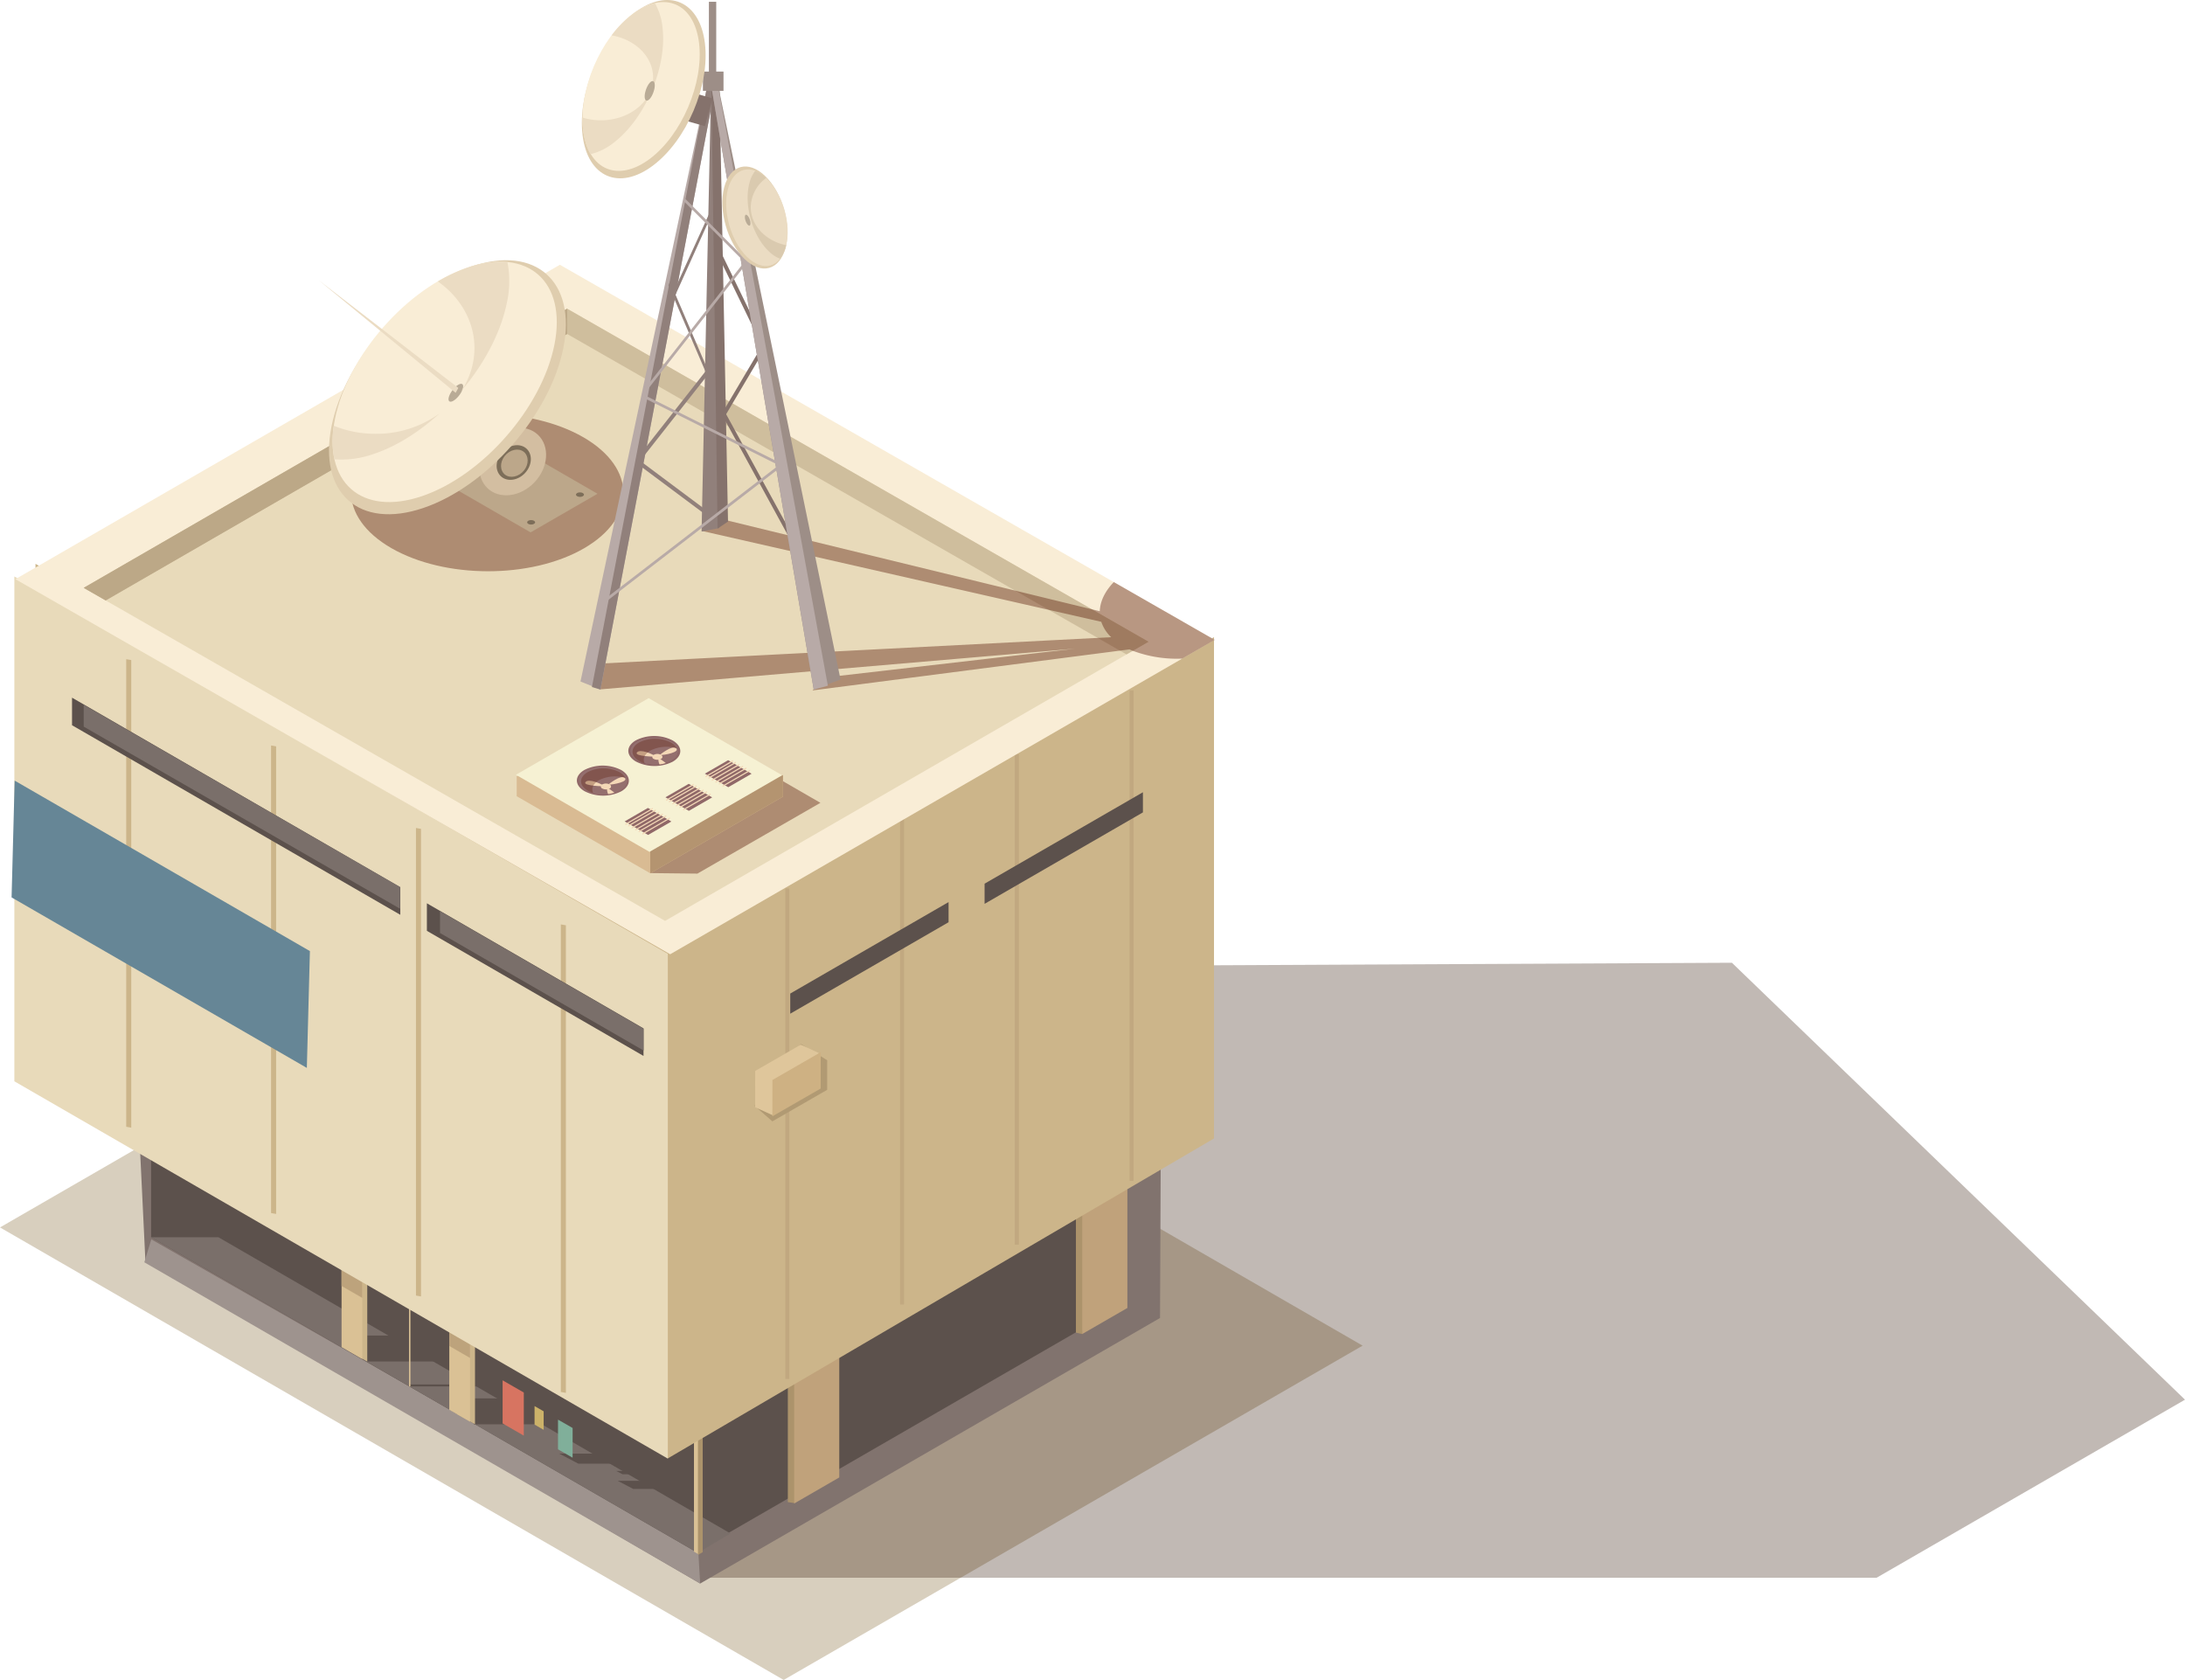 <svg xmlns="http://www.w3.org/2000/svg" xmlns:xlink="http://www.w3.org/1999/xlink" viewBox="0 0 882.78 678.66"><defs><style>.cls-1{fill:#946f6e;}.cls-2{isolation:isolate;}.cls-3{fill:#d8cfbe;}.cls-4{fill:#301404;}.cls-38,.cls-4{opacity:0.3;}.cls-19,.cls-38,.cls-4{mix-blend-mode:multiply;}.cls-5{fill:#81736e;}.cls-6{fill:#9e938e;}.cls-7{fill:#5c514c;}.cls-8{fill:#ac936b;}.cls-9{fill:#c0a27b;}.cls-10{fill:#7a6f6a;}.cls-11{fill:#dac195;}.cls-12{fill:#ccb58a;}.cls-13{fill:#bda37c;}.cls-14{fill:#c1a880;}.cls-15{fill:#e8daba;}.cls-16{fill:#f9edd6;}.cls-17{fill:#cfbe9d;}.cls-18{fill:#bca887;}.cls-19,.cls-38{fill:#591805;}.cls-19{opacity:0.4;}.cls-20{fill:#b19a73;}.cls-21{fill:#dfc69b;}.cls-22{fill:#ceb183;}.cls-23{fill:#b8aaa7;}.cls-24{fill:#91807b;}.cls-25{fill:#85726c;}.cls-26{fill:#9d8e87;}.cls-27{fill:#dfcdae;}.cls-28{fill:#ebdcc3;}.cls-29{fill:#b9ab96;}.cls-30{fill:#dacaaf;}.cls-31{fill:#d9bb93;}.cls-32{fill:#b49470;}.cls-33{fill:#f6f1d3;}.cls-34{fill:#906868;}.cls-35{fill:#f4d8b7;}.cls-36{fill:#704b4b;}.cls-37{clip-path:url(#clip-path);}.cls-39{clip-path:url(#clip-path-2);}.cls-40{fill:#bca78a;}.cls-41{fill:#d3bea1;}.cls-42{fill:#7d6e59;}.cls-43{fill:#668696;}.cls-44{fill:#d77461;}.cls-45{fill:#ccb269;}.cls-46{fill:#80af9a;}</style><clipPath id="clip-path"><path class="cls-1" d="M271.21,307.38c3.79-2.18,3.77-5.72,0-7.92a15.15,15.15,0,0,0-13.72-.06c-3.78,2.17-3.77,5.72,0,7.92A15.16,15.16,0,0,0,271.21,307.38Z"/></clipPath><clipPath id="clip-path-2"><path class="cls-1" d="M250.44,319.34c3.79-2.17,3.78-5.72,0-7.92a15.18,15.18,0,0,0-13.72-.06c-3.78,2.17-3.77,5.72,0,7.93A15.18,15.18,0,0,0,250.44,319.34Z"/></clipPath></defs><title>Recurso113</title><g class="cls-2"><g id="Capa_2" data-name="Capa 2"><g id="ELEMENTOS_INDIVIDUALES" data-name="ELEMENTOS INDIVIDUALES"><polygon class="cls-3" points="550.52 543.61 233.89 360.81 0 495.85 316.62 678.66 550.52 543.61"/><polygon class="cls-4" points="758.19 637.37 882.78 565.44 699.72 388.93 286.81 390.93 286.81 637.37 758.19 637.37"/><polygon class="cls-5" points="468.67 532.44 469 456.37 55.49 441.87 58.72 509 282.88 639.71 468.67 532.44"/><polygon class="cls-6" points="61.13 500.68 58.31 509.94 282.88 639.71 282.11 626.6 61.13 500.68"/><polygon class="cls-7" points="281.74 576.62 452.64 477.96 452.64 527.86 281.74 626.52 281.74 576.62"/><polygon class="cls-8" points="336.52 467.94 318.3 478.46 318.3 606.81 320.91 607.21 336.52 467.94"/><polygon class="cls-9" points="339.08 468.51 320.86 479.03 320.86 607.38 339.08 596.85 339.08 468.51"/><polygon class="cls-8" points="452.92 399.47 434.69 409.99 434.69 538.34 437.31 538.94 452.92 399.47"/><polygon class="cls-9" points="455.48 400.04 437.25 410.56 437.25 538.91 455.48 528.39 455.48 400.04"/><polygon class="cls-7" points="281.9 562.84 61.05 435.33 61.05 499.82 281.9 627.33 281.9 562.84"/><polygon class="cls-10" points="295.14 619.49 88.25 499.82 61.05 499.82 281.9 627.33 295.14 619.49"/><polygon class="cls-7" points="266.59 598.22 249.58 598.22 255.84 601.5 272.85 601.5 266.59 598.22"/><polygon class="cls-7" points="247.11 587.22 225.92 587.22 233.71 591.31 254.9 591.31 247.11 587.22"/><polygon class="cls-7" points="255.89 594.24 248.97 594.24 251.51 595.56 258.44 595.56 255.89 594.24"/><rect class="cls-7" x="191.43" y="564.92" width="29.2" height="10.47"/><polygon class="cls-7" points="174.34 539.54 148.03 539.54 148.03 550.01 177.74 550.01 174.34 539.54"/><polygon class="cls-7" points="191.87 559.28 165.55 559.28 165.55 560.09 195.25 560.09 191.87 559.28"/><polygon class="cls-11" points="282.3 570.51 280.38 569.4 280.38 626.84 282.3 627.94 282.3 570.51"/><polygon class="cls-8" points="281.99 570.71 283.91 569.61 283.91 627.04 281.99 628.14 281.99 570.71"/><rect class="cls-11" x="165.25" y="490.14" width="0.57" height="69.98"/><polygon class="cls-12" points="148.38 460.71 140.01 455.87 140.01 545.21 148.38 550.04 148.38 460.71"/><polygon class="cls-12" points="191.91 486.02 183.54 481.19 184.78 571.37 191.91 575.37 191.91 486.02"/><polygon class="cls-11" points="146.37 459.69 138 454.86 138 544.21 146.37 549.03 146.37 459.69"/><polygon class="cls-13" points="146.37 435 138 430.16 138 519.5 146.37 524.33 146.37 435"/><polygon class="cls-11" points="189.9 485.01 181.52 480.18 181.52 569.52 189.9 574.35 189.9 485.01"/><polygon class="cls-13" points="189.9 459.24 181.52 454.41 181.52 543.74 189.9 548.58 189.9 459.24"/><polygon class="cls-12" points="490.48 257.39 269.68 384.86 269.76 589.19 490.48 459.91 490.48 257.39"/><rect class="cls-14" x="317.29" y="358.91" width="1.61" height="198.16"/><rect class="cls-14" x="456.37" y="278.89" width="1.61" height="198.15"/><rect class="cls-14" x="410.01" y="304.67" width="1.62" height="198.16"/><rect class="cls-14" x="363.65" y="328.83" width="1.61" height="198.16"/><polygon class="cls-12" points="278.35 380.19 14.34 227.77 14.34 431.7 278.76 582.6 278.35 380.19"/><polygon class="cls-15" points="269.81 385.32 5.8 232.89 5.8 436.82 269.81 589.25 269.81 385.32"/><polygon class="cls-12" points="228.63 373.79 226.59 373.44 226.59 562.33 228.63 562.68 228.63 373.79"/><polygon class="cls-12" points="53.03 266.65 50.99 266.3 50.99 455.19 53.03 455.54 53.03 266.65"/><polygon class="cls-12" points="111.56 301.51 109.52 301.15 109.52 490.05 111.56 490.4 111.56 301.51"/><polygon class="cls-12" points="170.09 334.84 168.06 334.49 168.06 523.37 170.09 523.73 170.09 334.84"/><polygon class="cls-16" points="490.75 258.49 226.21 106.96 6.22 233.97 270.77 385.5 490.75 258.49"/><polygon class="cls-15" points="464 259.25 229.14 124.71 33.83 237.48 268.7 372.01 464 259.25"/><polygon class="cls-17" points="229.14 134.92 455.13 264.37 464 259.25 229.14 124.71 33.83 237.48 42.7 242.56 229.14 134.92"/><polygon class="cls-18" points="229.14 134.92 229.14 124.71 33.83 237.48 42.7 242.56 229.14 134.92"/><path class="cls-19" d="M284.57,208l-.85,6.52,161.22,36.68a15.2,15.2,0,0,0,4,6.21L236.59,268.37l5.92,10.12,191.75-16.43-101.59,11.7-4.39,5.15,128.05-16.57c.38.17.78.35,1.19.51a50.65,50.65,0,0,0,20.12,3.21l13.11-7.57L450,235.14c-3.66,3.81-5.54,7.88-5.67,11.78Z"/><path class="cls-19" d="M235.9,221.54c21.42-12.36,21.31-32.48-.25-44.92s-56.4-12.51-77.82-.14-21.31,32.48.24,44.92S214.47,233.91,235.9,221.54Z"/><polygon class="cls-7" points="161.73 358.43 29.1 281.84 29.1 292.98 161.73 369.56 161.73 358.43"/><polygon class="cls-7" points="259.99 415.44 172.47 364.91 172.47 376.04 259.99 426.57 259.99 415.44"/><polygon class="cls-10" points="161.62 358.31 33.82 284.75 33.82 293.54 161.62 367.1 161.62 358.31"/><polygon class="cls-10" points="260.03 415.59 177.77 368.1 177.77 376.9 260.03 424.39 260.03 415.59"/><polygon class="cls-7" points="319.27 401.37 383.24 364.42 383.24 372.56 319.27 409.51 319.27 401.37"/><polygon class="cls-7" points="397.79 356.99 461.76 320.05 461.76 328.19 397.79 365.13 397.79 356.99"/><polygon class="cls-20" points="323.6 421.74 304.86 446.71 312.05 453.01 334.2 440.26 334.2 428.31 323.6 421.74"/><polygon class="cls-21" points="323.56 422.01 305.11 432.63 305.1 447.31 312.46 450.66 330.81 425.4 323.56 422.01"/><polygon class="cls-22" points="331.58 425.06 312.07 436.29 312.05 450.97 331.57 439.74 331.58 425.06"/><polygon class="cls-23" points="288.84 35.66 285.89 33.88 234.53 275.31 242.58 278.56 288.84 35.66"/><polygon class="cls-24" points="288.84 35.66 285.89 33.88 239.15 277.55 242.58 278.56 288.84 35.66"/><polygon class="cls-24" points="258.43 186.03 257.42 187.3 286.68 209.13 287.68 207.87 258.43 186.03"/><polygon class="cls-24" points="256.93 185.75 258 186.96 289.19 147.31 288.11 146.11 256.93 185.75"/><polygon class="cls-25" points="309.85 143.8 311.41 143.37 289.38 97.99 287.83 98.43 309.85 143.8"/><polygon class="cls-25" points="327.03 232.15 328.6 231.72 292.6 165.92 291.06 166.35 327.03 232.15"/><polygon class="cls-25" points="290.96 168.25 292.27 169.19 310.44 138.51 309.13 137.58 290.96 168.25"/><polygon class="cls-24" points="285.68 151.63 286.26 150.14 270.65 113.76 270.07 115.25 285.68 151.63"/><polygon class="cls-24" points="271.39 119.53 272.9 119.1 288.13 85.3 286.79 85.72 271.39 119.53"/><polygon class="cls-24" points="287.37 31.23 290.64 33.21 290.7 213.31 283.45 214.72 287.37 31.23"/><polygon class="cls-25" points="287.37 31.23 290.64 33.21 294.13 210.7 289.9 213.52 287.37 31.23"/><polygon class="cls-26" points="286.89 31.92 289.38 30.84 339.59 274.51 328.76 278.56 286.89 31.92"/><polygon class="cls-23" points="286.89 31.92 289.38 30.84 334.47 277.01 328.76 278.56 286.89 31.92"/><rect class="cls-26" x="283.99" y="28.91" width="8.32" height="7.79"/><rect class="cls-26" x="286.41" y="0.72" width="2.96" height="32.49"/><rect class="cls-23" x="232.9" y="214.88" width="93.8" height="1.1" transform="translate(-73.33 215.43) rotate(-37.59)"/><rect class="cls-23" x="287.7" y="143.63" width="1.09" height="61.01" transform="translate(3.74 354.32) rotate(-63.48)"/><polygon class="cls-23" points="300.84 105.66 259.76 157.98 260.61 158.67 301.69 106.34 300.84 105.66"/><polygon class="cls-23" points="302.87 106.4 277.01 80.46 276.24 81.24 302.1 107.18 302.87 106.4"/><polygon class="cls-25" points="287.9 39.74 275.99 36.36 272.9 47.6 284.81 50.97 287.9 39.74"/><path class="cls-27" d="M263.8,66.89c13.66-10.22,23.06-32.35,21-49.4S270-5.1,256.36,5.14s-23.05,32.36-21,49.41S250.15,77.14,263.8,66.89Z"/><path class="cls-16" d="M262.54,64.16c12.93-9.68,21.83-30.62,19.89-46.76S268.42-4,255.49,5.71s-21.83,30.64-19.88,46.78S249.62,73.86,262.54,64.16Z"/><path class="cls-28" d="M267.66,11a24.86,24.86,0,0,0-3.05-9.71,24.5,24.5,0,0,0-9.12,4.47,43,43,0,0,0-8.38,8.53c9.56,1.65,16.75,8.61,16.75,17,0,9.56-9.44,17.31-21.08,17.31a25,25,0,0,1-7.43-1.11,40.44,40.44,0,0,0,.26,5.09,24.92,24.92,0,0,0,3,9.7,24.16,24.16,0,0,0,9.13-4.47C260.7,48,269.6,27.09,267.66,11Z"/><path class="cls-29" d="M264,37.24c.78-2.16.72-4.15-.13-4.45S261.76,34,261,36.16s-.73,4.15.12,4.45S263.26,39.4,264,37.24Z"/><path class="cls-27" d="M292.56,75.76c-2.35,9.22,1.3,22.11,8.16,28.79S315,109.18,317.39,100s-1.3-22.11-8.16-28.8S294.92,66.54,292.56,75.76Z"/><path class="cls-28" d="M294.06,76.5c-2.22,8.73,1.24,20.93,7.73,27.26s13.55,4.37,15.78-4.35-1.24-20.93-7.73-27.26S296.28,67.78,294.06,76.5Z"/><path class="cls-30" d="M303.32,83.69a14.88,14.88,0,0,1,6.24-11.79A13.43,13.43,0,0,0,305.13,69a13.52,13.52,0,0,0-2.4,5.13c-2.23,8.72,1.23,20.93,7.72,27.24a13.71,13.71,0,0,0,4.72,3.16,13.74,13.74,0,0,0,2.4-5.13c0-.11,0-.23.07-.34C309.42,97.38,303.32,91.14,303.32,83.69Z"/><path class="cls-29" d="M301.22,89.25c.42,1.21,1.13,2,1.6,1.89s.52-1.28.1-2.49-1.14-2.05-1.61-1.89S300.8,88,301.22,89.25Z"/><polygon class="cls-19" points="331.46 324.32 277.51 293.16 262.8 352.71 281.76 352.92 331.46 324.32"/><polygon class="cls-31" points="316.32 321.84 316.32 313.15 208.75 313.55 208.75 321.65 262.71 352.8 316.32 321.84"/><polygon class="cls-32" points="316.32 321.84 316.32 313.15 262.71 330.39 262.71 352.8 316.32 321.84"/><polygon class="cls-33" points="316 313.19 262.06 282.04 208.44 312.99 262.4 344.14 316 313.19"/><polygon class="cls-34" points="271.25 331.87 261.78 326.39 252.37 331.83 261.84 337.3 271.25 331.87"/><polygon class="cls-35" points="270.64 330.22 259.53 336.64 259.53 337.18 270.64 330.75 270.64 330.22"/><polygon class="cls-35" points="269.17 329.3 258.06 335.71 258.06 336.24 269.17 329.82 269.17 329.3"/><polygon class="cls-35" points="267.79 328.61 256.67 335.02 256.67 335.54 267.79 329.13 267.79 328.61"/><polygon class="cls-35" points="266.31 327.83 255.21 334.25 255.21 334.77 266.31 328.37 266.31 327.83"/><polygon class="cls-35" points="264.92 326.98 253.82 333.4 253.82 333.93 264.92 327.51 264.92 326.98"/><polygon class="cls-35" points="263.76 326.36 252.66 332.78 252.66 333.3 263.76 326.89 263.76 326.36"/><polygon class="cls-34" points="287.73 322.13 278.26 316.65 268.85 322.09 278.31 327.56 287.73 322.13"/><polygon class="cls-35" points="287.12 320.49 276.01 326.9 276.01 327.43 287.12 321.02 287.12 320.49"/><polygon class="cls-35" points="285.65 319.56 274.54 325.98 274.54 326.51 285.65 320.09 285.65 319.56"/><polygon class="cls-35" points="284.26 318.87 273.15 325.28 273.15 325.81 284.26 319.39 284.26 318.87"/><polygon class="cls-35" points="282.79 318.09 271.68 324.51 271.68 325.04 282.79 318.63 282.79 318.09"/><polygon class="cls-35" points="281.4 317.25 270.29 323.65 270.29 324.19 281.4 317.77 281.4 317.25"/><polygon class="cls-35" points="280.24 316.63 269.13 323.04 269.13 323.58 280.24 317.16 280.24 316.63"/><polygon class="cls-34" points="303.65 312.57 294.18 307.1 284.77 312.54 294.23 318.01 303.65 312.57"/><polygon class="cls-35" points="303.04 310.94 291.93 317.36 291.93 317.88 303.04 311.47 303.04 310.94"/><polygon class="cls-35" points="301.57 310.01 290.46 316.43 290.46 316.95 301.57 310.54 301.57 310.01"/><polygon class="cls-35" points="300.18 309.32 289.07 315.73 289.07 316.26 300.18 309.84 300.18 309.32"/><polygon class="cls-35" points="298.7 308.54 287.6 314.96 287.6 315.49 298.7 309.08 298.7 308.54"/><polygon class="cls-35" points="297.31 307.69 286.21 314.11 286.21 314.64 297.31 308.23 297.31 307.69"/><polygon class="cls-35" points="296.16 307.07 285.05 313.49 285.05 314.02 296.16 307.61 296.16 307.07"/><path class="cls-34" d="M271.79,307.71c4.09-2.35,4.08-6.19,0-8.58a16.45,16.45,0,0,0-14.86-.07c-4.1,2.36-4.09,6.2,0,8.59A16.47,16.47,0,0,0,271.79,307.71Z"/><path class="cls-36" d="M271.21,307.38c3.79-2.18,3.77-5.72,0-7.92a15.15,15.15,0,0,0-13.72-.06c-3.78,2.17-3.77,5.72,0,7.92A15.16,15.16,0,0,0,271.21,307.38Z"/><path class="cls-1" d="M271.21,307.38c3.79-2.18,3.77-5.72,0-7.92a15.15,15.15,0,0,0-13.72-.06c-3.78,2.17-3.77,5.72,0,7.92A15.16,15.16,0,0,0,271.21,307.38Z"/><g class="cls-37"><path class="cls-35" d="M264.14,304.92a.88.88,0,0,0,0,1.67,3.19,3.19,0,0,0,2.9,0c.81-.46.81-1.2,0-1.67A3.16,3.16,0,0,0,264.14,304.92Z"/><path class="cls-35" d="M266.44,305.06s5.13-4.24,6.74-2.75S268.71,305.07,266.44,305.06Z"/><path class="cls-35" d="M266.1,306.22s6.27,3.75,3.45,4.36S265.65,307.5,266.1,306.22Z"/><path class="cls-35" d="M265.07,305.71s-9-.12-7.76-1.72S263.81,304.61,265.07,305.71Z"/></g><path class="cls-38" d="M262.78,303.21a14.4,14.4,0,0,1,10.7-.89,5.7,5.7,0,0,0-2.34-2.31,14.28,14.28,0,0,0-12.92-.06c-3.57,2.05-3.56,5.39,0,7.47a11.8,11.8,0,0,0,2.23,1C259.58,306.59,260.35,304.6,262.78,303.21Z"/><path class="cls-34" d="M251,319.68c4.1-2.36,4.08-6.2,0-8.59a16.42,16.42,0,0,0-14.86-.06c-4.1,2.35-4.09,6.19,0,8.58A16.41,16.41,0,0,0,251,319.68Z"/><path class="cls-1" d="M250.44,319.34c3.79-2.17,3.78-5.72,0-7.92a15.18,15.18,0,0,0-13.72-.06c-3.78,2.17-3.77,5.72,0,7.93A15.18,15.18,0,0,0,250.44,319.34Z"/><g class="cls-39"><path class="cls-35" d="M243.36,316.87a.89.89,0,0,0,0,1.69,3.21,3.21,0,0,0,2.91,0,.89.89,0,0,0,0-1.68A3.26,3.26,0,0,0,243.36,316.87Z"/><path class="cls-35" d="M245.67,317s5.14-4.23,6.75-2.74S247.94,317,245.67,317Z"/><path class="cls-35" d="M245.33,318.18s6.27,3.75,3.46,4.37S244.89,319.46,245.33,318.18Z"/><path class="cls-35" d="M244.3,317.67s-9-.12-7.77-1.71S243,316.58,244.3,317.67Z"/></g><path class="cls-38" d="M242,315.17a14.5,14.5,0,0,1,10.7-.89,5.79,5.79,0,0,0-2.33-2.31,14.33,14.33,0,0,0-12.93-.06c-3.57,2.06-3.56,5.39,0,7.48a10.82,10.82,0,0,0,2.22.94C238.81,318.56,239.59,316.56,242,315.17Z"/><polygon class="cls-40" points="241.4 199.47 199.77 175.43 172.74 191.04 214.36 215.07 241.4 199.47"/><path class="cls-41" d="M214.93,195.82c6.08-5.47,7.53-14.12,3.24-19.29s-12.69-4.94-18.77.54-7.53,14.1-3.25,19.28S208.85,201.3,214.93,195.82Z"/><path class="cls-42" d="M211.55,191.66c3.11-2.81,3.86-7.25,1.66-9.9s-6.5-2.54-9.63.27-3.86,7.24-1.66,9.9S208.43,194.46,211.55,191.66Z"/><path class="cls-40" d="M210.9,190.9c2.44-2.2,3-5.66,1.33-7.76s-5.06-2-7.51.21-3,5.67-1.33,7.76S208.46,193.1,210.9,190.9Z"/><path class="cls-27" d="M171,205.22c25.87-8.73,51.21-37.66,56.6-64.6s-11.2-41.71-37.06-33-51.2,37.67-56.6,64.61S145.11,214,171,205.22Z"/><path class="cls-16" d="M170.43,200.45c24.49-8.27,48.46-35.66,53.56-61.16s-10.62-39.47-35.11-31.2-48.46,35.66-53.55,61.16S146,208.72,170.43,200.45Z"/><path class="cls-29" d="M185.53,159.71c1.47-1.91,2-3.93,1.29-4.51s-2.56.48-4,2.4-2.05,3.93-1.29,4.52S184.07,161.62,185.53,159.71Z"/><polygon class="cls-28" points="185.18 156.72 128.79 113.22 184.09 158.69 185.18 156.72"/><path class="cls-28" d="M151.75,175.25A44.55,44.55,0,0,1,134.86,172a38,38,0,0,0,.25,13.55,39.16,39.16,0,0,0,16.09-2.24c9.23-3.12,18.38-9,26.49-16.38A43.44,43.44,0,0,1,151.75,175.25Z"/><path class="cls-28" d="M205,105.85a38.85,38.85,0,0,0-16.1,2.24,65,65,0,0,0-12,5.6c9,6.35,14.79,16.05,14.79,26.92a31.08,31.08,0,0,1-5.44,17.47c9.22-10.84,16.12-23.61,18.58-36A39.86,39.86,0,0,0,205,105.85Z"/><path class="cls-42" d="M216.2,211c0-.5-.73-.9-1.62-.9s-1.6.4-1.6.9.71.91,1.6.91S216.2,211.5,216.2,211Z"/><path class="cls-42" d="M235.93,199.82c0-.5-.72-.91-1.61-.91s-1.61.41-1.61.91.72.91,1.61.91S235.93,200.32,235.93,199.82Z"/><polygon class="cls-43" points="125.21 384.22 5.92 315.35 4.68 362.53 123.97 431.41 125.21 384.22"/><polygon class="cls-44" points="211.63 562.55 203.06 557.62 203.06 575.03 211.62 579.96 211.63 562.55"/><polygon class="cls-45" points="219.65 570.14 215.97 568.02 215.97 575.5 219.65 577.62 219.65 570.14"/><polygon class="cls-46" points="231.35 576.88 225.45 573.5 225.44 585.48 231.34 588.88 231.35 576.88"/></g></g></g></svg>